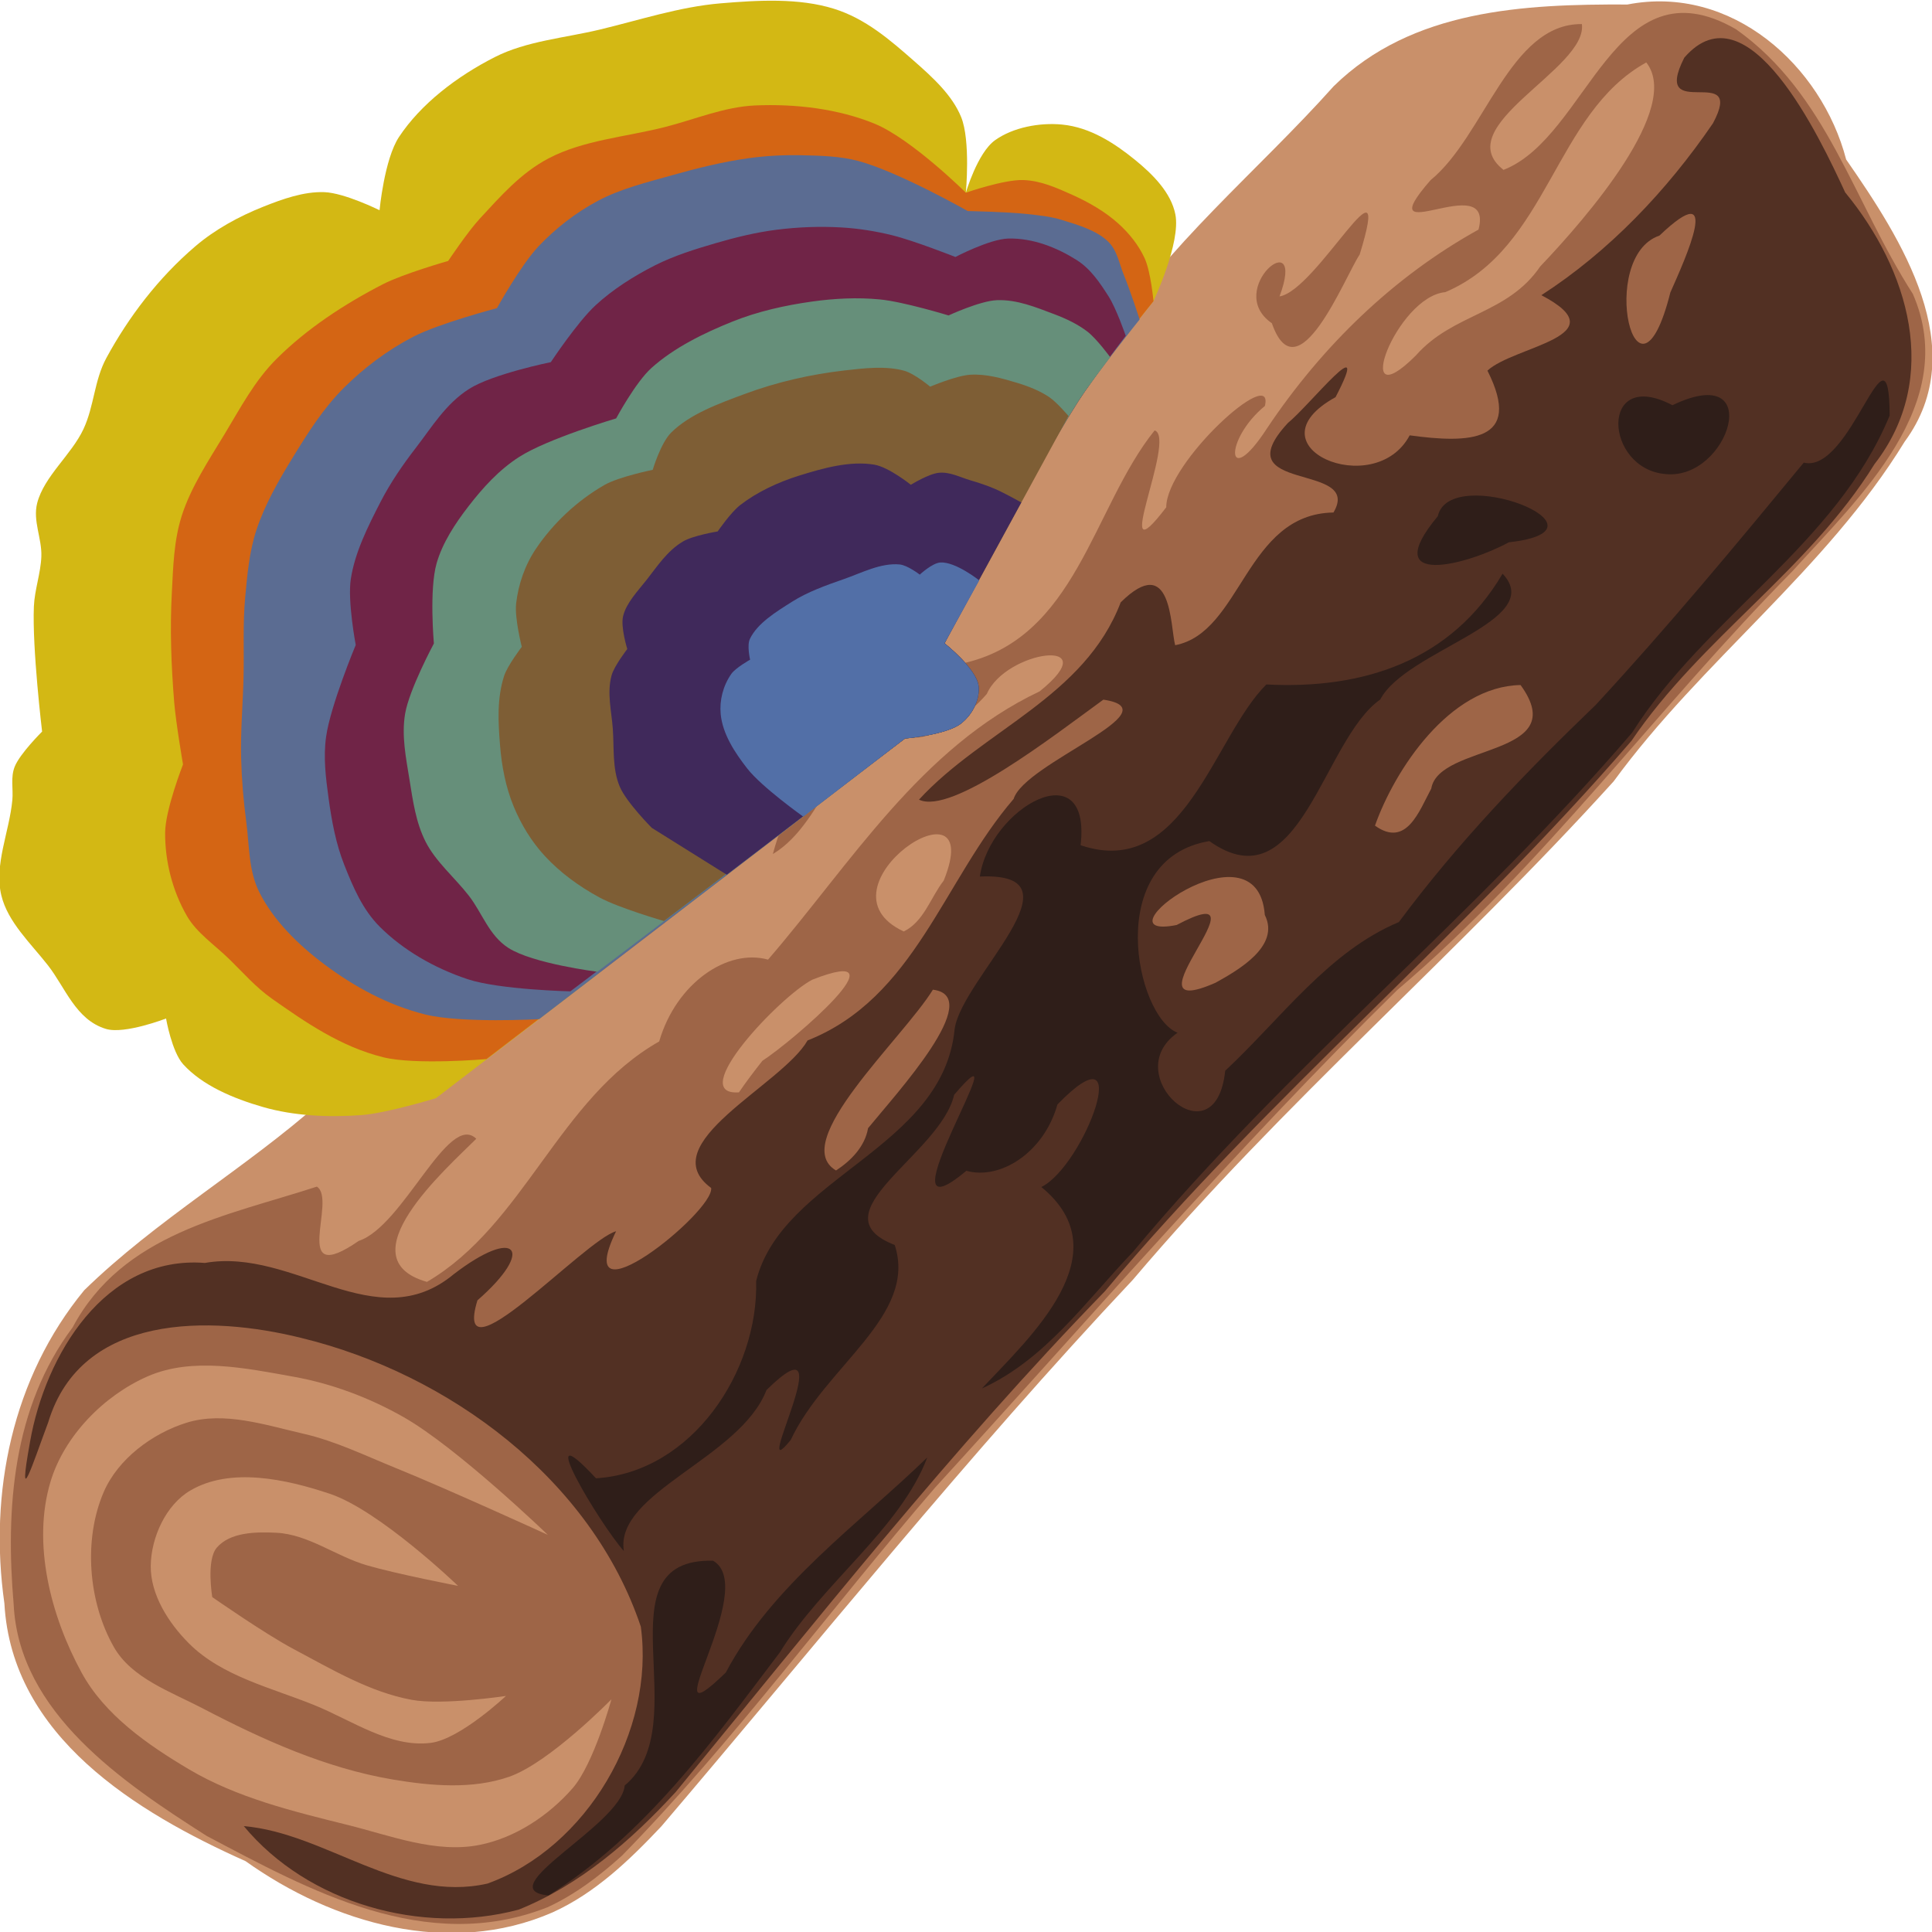 <?xml version="1.0" encoding="UTF-8" standalone="no"?>
<!-- Created with Inkscape (http://www.inkscape.org/) -->

<svg
   width="55mm"
   height="55mm"
   viewBox="0 0 55 55"
   version="1.1"
   id="svg5"
   inkscape:version="1.1 (c68e22c387, 2021-05-23)"
   sodipodi:docname="favicon.svg.2024_09_20_23_23_31.0.svg"
   xmlns:inkscape="http://www.inkscape.org/namespaces/inkscape"
   xmlns:sodipodi="http://sodipodi.sourceforge.net/DTD/sodipodi-0.dtd"
   xmlns="http://www.w3.org/2000/svg"
   xmlns:svg="http://www.w3.org/2000/svg">
  <sodipodi:namedview
     id="namedview7"
     pagecolor="#ffffff"
     bordercolor="#cccccc"
     borderopacity="1"
     inkscape:pageshadow="0"
     inkscape:pageopacity="1"
     inkscape:pagecheckerboard="0"
     inkscape:document-units="mm"
     showgrid="false"
     inkscape:zoom="0.35355339"
     inkscape:cx="111.72287"
     inkscape:cy="80.610173"
     inkscape:window-width="2560"
     inkscape:window-height="1377"
     inkscape:window-x="-8"
     inkscape:window-y="-8"
     inkscape:window-maximized="1"
     inkscape:current-layer="layer1"
     inkscape:snap-global="false">
    <inkscape:grid
       type="xygrid"
       id="grid3131" />
  </sodipodi:namedview>
  <defs
     id="defs2" />
  <g
     inkscape:label="Calque 1"
     inkscape:groupmode="layer"
     id="layer1">
    <g
       id="g897"
       transform="matrix(0,-1.002,1.004,0,18.076,199.605)">
      <g
         id="g2549"
         transform="rotate(52.751,50.962,27.571)">
        <path
           style="fill:#c9906a;stroke-width:0.265"
           d="m 83.994,-65.287 c -3.098,-0.753 -5.141,-3.514 -6.044,-6.427 -1.625,-2.977 -3.134,-6.834 -1.01,-9.969 1.547,-2.77 4.056,-4.968 7.186,-5.711 2.835,-0.354 5.728,0.014 8.588,-0.203 2.41,0.172 5.462,-0.768 7.132,0.834 1.664,-0.97 2.666,-2.167 4.864,-1.948 2.838,-0.768 5.64,-0.623 8.51,-0.595 1.627,-0.337 3.109,-1.98 4.359,-0.072 2.271,0.191 3.573,-3.043 5.885,-1.929 3.064,-1.15 6.387,-1.253 9.569,-1.873 3.091,-0.395 5.715,1.414 8.034,3.193 2.702,1.331 3.335,4.714 2.272,7.26 -0.122,2.73 -0.403,6.463 -3.532,7.385 -3.975,1.55 -8.342,1.47 -12.41,2.688 -6.441,1.214 -13.014,1.594 -19.42,3.02 -6.741,1.133 -13.375,2.806 -20.043,4.269 -1.297,0.217 -2.642,0.376 -3.94,0.078 z"
           id="path2557"
           sodipodi:nodetypes="cssssssscssssssscssssssssssssssssccssssssssscc" />
        <path
           style="fill:#9e6547;stroke-width:0.265"
           d="m 83.962,-65.492 c -3.566,-1.009 -5.071,-4.475 -6.457,-7.463 -0.967,-2.636 -2.118,-5.999 -0.375,-8.543 1.466,-2.316 3.368,-4.472 6.096,-5.255 2.749,-1.268 5.384,0.123 7.933,1.008 0.244,0.649 -2.386,1.838 0.012,1.946 1.258,0.434 4.249,-1.391 4.409,-0.292 -1.203,0.16 -5.031,0.45 -3.574,2.39 3.183,0.38 6.13,-1.888 9.376,-1.452 1.389,-1.03 3.147,-0.934 3.864,0.018 3.531,-0.753 7.079,-2.174 10.744,-1.406 2.485,-0.07 -0.053,-1.514 -1.238,-0.848 -1.725,0.36 -3.497,-0.352 -1.944,-1.14 -2.032,-0.567 -3.879,1.285 -5.637,1.088 1.912,-1.483 5.35,-2.725 7.526,-1.071 3.013,1.431 5.641,-1.277 8.376,-1.957 0.388,0.557 -3.713,2.671 -1.061,1.938 0.777,-1.018 4.923,-1.38 3.97,-0.599 -1.532,0.062 -2.331,1.262 -0.343,0.545 2.676,-0.925 5.489,-1.259 8.197,-0.867 1.445,-1.134 -2.98,-1.372 -0.231,-1.941 1.973,-0.067 4.482,-2.188 6.098,-0.933 -0.637,1.118 -4.785,0.002 -4.276,1.953 2.493,0.708 6.122,-2.879 7.667,0.812 0.944,3.025 -0.307,5.87 -0.561,9.018 -0.81,3.308 -4.709,3.679 -7.491,4.205 -5.394,0.771 -10.651,2.387 -16.115,2.689 -6.378,0.82 -12.678,2.165 -18.998,3.323 -4.467,0.95 -8.868,2.276 -13.386,2.948 -0.86,0.075 -1.736,0.075 -2.582,-0.113 z m -2.222,-12.765 c 0,0 0.493,-0.942 0.953,-1.041 0.568,-0.122 1.158,0.313 1.602,0.688 0.694,0.586 0.94,1.556 1.48,2.286 0.525,0.711 1.705,2.031 1.705,2.031 0,0 -0.471,-3.048 -1.31,-4.282 -0.742,-1.091 -1.783,-2.313 -3.093,-2.469 -0.799,-0.095 -1.69,0.387 -2.186,1.021 -0.505,0.646 -0.584,1.602 -0.474,2.415 0.177,1.309 1.095,2.409 1.768,3.545 0.589,0.995 0.977,2.268 1.976,2.851 0.725,0.423 2.508,0.231 2.508,0.231 0,0 -1.596,-0.871 -2.196,-1.531 -0.819,-0.901 -1.284,-2.075 -1.794,-3.18 -0.382,-0.827 -0.94,-2.566 -0.94,-2.566 z m 4.842,10.508 c 0.901,-0.186 2.409,-1.346 2.409,-1.346 0,0 -2.485,0.371 -3.639,-0.003 -1.05,-0.341 -1.927,-1.137 -2.682,-1.943 -1.31,-1.398 -2.248,-3.13 -3.061,-4.865 -0.433,-0.925 -1.086,-1.901 -0.949,-2.913 0.197,-1.455 1.153,-2.947 2.429,-3.673 0.891,-0.507 2.109,-0.498 3.073,-0.148 1.042,0.379 1.736,1.403 2.446,2.255 0.6,0.72 1.025,1.57 1.503,2.376 0.797,1.345 2.273,4.104 2.273,4.104 0,0 -0.541,-3.511 -1.227,-5.129 -0.435,-1.024 -1.042,-1.995 -1.795,-2.814 -0.931,-1.014 -1.942,-2.184 -3.28,-2.509 -1.318,-0.32 -2.909,-0.086 -4.006,0.712 -1.483,1.079 -2.309,3.043 -2.585,4.856 -0.206,1.349 0.248,2.759 0.76,4.024 0.596,1.472 1.627,2.74 2.621,3.978 0.793,0.987 1.506,2.174 2.645,2.725 0.924,0.448 2.058,0.521 3.064,0.313 z m 16.796,-13.195 c 1.027,0.076 5.329,-0.185 2.521,-0.978 -1.012,-0.177 -4.869,0.453 -3.592,1.289 0.352,-0.118 0.711,-0.217 1.07,-0.311 z m 7.191,-0.963 c 2.929,-1.742 -3.142,-2.137 -1.776,0.464 0.624,0.125 1.197,-0.312 1.776,-0.464 z m 24.03,-3.653 c 1.915,-0.312 5.924,-1.157 5.898,-2.793 -2.962,-0.431 -5.39,2.528 -8.486,1.746 -1.187,-0.743 -4.388,1.285 -1.756,0.927 1.581,-0.319 2.768,0.649 4.345,0.119 z m -7.038,-3.321 c -0.522,-1.604 2.56,-1.696 0.635,-0.475 0.938,0.508 5.237,-1.522 2.53,0.428 -0.727,0.252 -3.851,2.16 -3.165,0.048 z"
           id="path2555"
           sodipodi:nodetypes="ssssssscssssssssscssssssssssssscssscsssssscsscscsssssssscssssssssssssssssssssssssss" />
        <path
           style="fill:#523023;stroke-width:0.265"
           d="m 83.269,-65.935 c -2.622,-1.077 -4.639,-3.758 -4.756,-6.601 1.728,1.562 2.202,4.432 4.511,5.481 2.862,0.897 6.406,-0.57 7.88,-3.179 1.416,-4.174 0.023,-9.005 -2.703,-12.362 -1.658,-2.063 -4.528,-4.338 -7.156,-2.431 -1.07,0.675 -2.3,1.554 -0.744,0.127 1.822,-1.686 4.89,-2.939 7.018,-1.041 2.287,1.18 2.544,4.652 5.425,4.526 2.238,-0.014 2.281,0.847 0.083,0.998 -2.058,1.488 3.456,0.47 4.318,0.817 -2.737,1.389 2.554,1.249 2.89,0.653 -0.592,-2.022 3.367,-1.107 4.713,-1.682 3.153,0.88 5.806,-1.284 8.806,-1.926 0.867,-0.626 5.16,0.764 3.731,-0.705 -1.759,-0.036 -5.421,0.01 -5.881,-0.903 2.651,-0.478 5.497,0.527 7.946,-1 2.039,-0.266 0.704,1.389 0.492,1.904 1.719,0.855 3.845,-1.762 5.855,-0.284 1.554,-0.634 -2.191,-2.331 0.513,-2.807 0.786,-0.023 3.616,-0.759 1.518,0.234 -2.849,-0.416 -0.914,3.028 1.016,2.136 1.185,1.186 2.449,2.13 2.868,-0.129 1.025,-0.104 3.581,1.496 2.514,-0.781 2.277,0.174 4.626,-0.207 6.831,-0.943 1.831,-0.841 -1.447,-1.038 0.479,-1.975 2.694,-0.572 1.688,4.127 1.315,5.808 0.109,2.813 -1.003,5.848 -4.013,6.649 -3.289,1.266 -6.912,0.959 -10.24,2.086 -7.057,1.503 -14.312,1.806 -21.35,3.411 -6.177,0.935 -12.224,2.513 -18.292,3.957 -1.839,0.334 -3.765,0.465 -5.587,-0.036 z m 33.959,-9.687 c 1.514,-2.342 -4.368,-2.357 -2.165,-1.284 3.147,0.516 -3.08,1.262 -0.113,1.974 0.718,0.102 2.096,0.29 2.277,-0.69 z m 5.93,0 c 0.953,-0.895 3.737,1.73 3.795,-0.808 -1.635,-1.196 -4.31,-0.235 -5.704,0.681 0.323,1.052 1.251,0.426 1.91,0.127 z m -18.554,-1.984 c 1.205,-0.294 4.934,-0.959 3.846,-2.02 -1.533,0.593 -5.895,0.97 -5.295,2.426 0.505,0.037 1.063,-0.045 1.449,-0.406 z m 32.48,-5.131 c 0.922,-0.509 3.236,-1.754 0.732,-1.474 -1.78,-0.593 -3.807,3.935 -0.732,1.474 z"
           id="path2553"
           sodipodi:nodetypes="cssssssssssssssssssssssssssssssssssssssscsssssscssssssssssssssssssssssssssscssssssssssssccssssssssssssssssssscssssssssss" />
        <path
           style="fill:#2f1e19;stroke-width:0.265"
           d="m 84.195,-65.741 c -1.258,-1.169 2.865,-0.343 3.614,-1.177 2.712,-0.125 3.295,-5.615 5.859,-3.567 0.609,1.433 -4.734,3.128 -1.633,2.747 2.54,-1.182 5.563,-1.078 8.244,-1.406 -1.818,1.143 -4.553,1.053 -6.678,1.878 -3.058,0.856 -6.189,1.823 -9.405,1.526 z m 18.499,-4.025 c 1.971,-0.336 5.5,-0.646 4.81,-3.536 1.34,0.258 5.01,-2.079 1.783,-1.591 -1.147,0.867 -2.605,0.723 -3.196,-0.063 -3.466,0.165 4.135,-2.607 1.03,-1.928 -1.325,1.114 -5.206,0.288 -3.923,2.376 -0.693,1.995 -3.649,1.546 -5.698,2.624 -1.909,0.472 3.502,-1.954 0.309,-1.544 -1.767,1.094 -5.188,-0.292 -5.988,1.193 -0.08,-1.017 0.355,-4.872 0.622,-2.123 2.275,1.517 5.516,0.363 7.006,-1.711 2.368,-1.91 6.496,0.218 8.815,-2.294 1.04,-1.034 5.701,-1.283 3.191,-3.016 1.411,-1.386 4.691,-0.934 2.813,1.021 1.733,2.566 4.854,-0.167 6.957,-0.448 2.105,1.782 4.58,2.639 7.237,1.549 0.193,1.843 -3.485,0.071 -4.926,0.746 -2.002,-0.076 -5.352,3.286 -6.291,0.269 -2.711,-1.422 -4.684,2.709 -4.012,3.789 -2.087,-0.091 -1.384,3.598 0.42,1.677 2.19,-0.227 4.385,-0.922 6.477,-0.382 2.695,-0.783 5.4,-1.209 8.179,-1.533 2.976,-0.527 5.92,-1.214 8.86,-1.909 0.875,1.086 4.528,-1.957 2.749,0.41 -3.43,2.006 -7.616,1.392 -11.265,2.751 -6.667,1.443 -13.54,1.638 -20.19,3.175 -1.897,0.302 -3.839,0.935 -5.767,0.497 z m 31.168,-8.939 c -1.319,-1.172 0.336,-3.585 1.331,-1.447 2.894,0.593 -0.01,2.667 -1.331,1.447 z m -4.72,-1.155 c -1.298,-0.192 -3.78,-1.202 -1.154,-1.809 1.203,-1.011 3.946,3.479 1.154,1.809 z"
           id="path2551"
           sodipodi:nodetypes="sssssssssssssssscssssssssssssssssssssssssscssssssssssssssssssssssssssssssscssssssssssssssssssccsssssscssssscc" />
      </g>
      <g
         id="g1292-1"
         transform="matrix(0.522,-0.087,0.109,0.626,146.515,-27.976)">
        <path
           style="fill:#d3b814;fill-opacity:1;stroke:none;stroke-width:0.265px;stroke-linecap:butt;stroke-linejoin:miter;stroke-opacity:1"
           d="M 47.483,63.519 32.771,40.231 c 0,0 -0.346,-2.284 -0.209,-3.417 0.178,-1.474 0.578,-2.97 1.325,-4.253 0.736,-1.265 1.707,-2.519 2.998,-3.207 0.769,-0.41 2.58,-0.418 2.58,-0.418 0,0 -0.466,-1.942 0,-2.719 0.758,-1.267 2.559,-1.484 3.905,-2.092 1.334,-0.603 2.653,-1.445 4.114,-1.534 1.694,-0.103 3.293,0.821 4.95,1.185 0.579,0.127 1.214,0.081 1.743,0.349 0.646,0.327 1.604,1.464 1.604,1.464 0,0 4.488,0.171 6.694,0.558 0.877,0.154 1.702,0.548 2.58,0.697 0.942,0.16 1.963,-0.123 2.859,0.209 1.355,0.503 2.233,1.859 3.486,2.58 1.119,0.644 2.475,0.828 3.556,1.534 1.941,1.268 3.742,2.855 5.09,4.741 0.696,0.973 1.171,2.117 1.464,3.277 0.228,0.904 0.436,1.885 0.209,2.789 -0.221,0.882 -1.464,2.301 -1.464,2.301 0,0 2.657,0.585 3.695,1.394 1.541,1.201 2.669,2.979 3.347,4.811 0.559,1.512 0.366,3.204 0.488,4.811 0.139,1.833 0.472,3.68 0.279,5.508 -0.18,1.699 -0.432,3.494 -1.325,4.95 -0.817,1.333 -2.191,2.262 -3.486,3.138 -1.051,0.71 -2.17,1.44 -3.417,1.673 -1.33,0.249 -4.044,-0.349 -4.044,-0.349 0,0 2.006,0.803 2.51,1.673 0.514,0.887 0.532,2.095 0.209,3.068 -0.405,1.22 -1.473,2.169 -2.51,2.928 -0.958,0.702 -2.09,1.363 -3.277,1.394 -1.558,0.041 -4.393,-1.604 -4.393,-1.604 0,0 -2.98,-2.803 -4.602,-4.044 -3.676,-2.812 -11.574,-7.67 -11.574,-7.67 0,0 -1.634,1.229 -2.58,1.185 -0.697,-0.032 -1.432,-0.461 -1.813,-1.046 -0.472,-0.725 -0.279,-2.58 -0.279,-2.58 z"
           id="path16672-3"
           sodipodi:nodetypes="ccssscssssscsssssssscssssssscsssscscssc" />
        <path
           style="fill:#d46514;fill-opacity:1;stroke:none;stroke-width:0.265px;stroke-linecap:butt;stroke-linejoin:miter;stroke-opacity:1"
           d="M 47.483,63.519 34.374,42.741 c 0,0 0.322,-3.161 1.046,-4.532 0.945,-1.789 2.563,-3.163 4.114,-4.462 0.761,-0.638 1.662,-1.088 2.51,-1.604 0.872,-0.531 1.675,-1.232 2.65,-1.534 1.47,-0.455 3.079,-0.565 4.602,-0.349 1.216,0.173 3.451,1.29 3.451,1.29 0,0 2.257,-0.009 3.382,0.07 1.938,0.136 3.877,0.343 5.787,0.697 1.355,0.251 2.743,0.467 4.009,1.011 1.416,0.609 2.653,1.575 3.905,2.475 1.227,0.883 2.545,1.705 3.521,2.859 1.294,1.53 2.258,3.354 2.963,5.229 0.363,0.966 0.628,3.033 0.628,3.033 0,0 1.367,1.072 1.952,1.708 0.968,1.052 2.025,2.12 2.545,3.451 0.656,1.677 0.425,3.576 0.593,5.369 0.128,1.369 0.523,2.755 0.314,4.114 -0.28,1.819 -0.952,3.653 -2.057,5.125 -1.143,1.522 -4.497,3.521 -4.497,3.521 0,0 0.353,1.769 0.143,2.617 -0.191,0.77 -0.727,1.424 -1.226,2.042 -0.562,0.695 -1.211,1.341 -1.958,1.831 -0.63,0.413 -1.338,0.734 -2.073,0.898 -0.764,0.171 -2.347,0.073 -2.347,0.073 0,0 -2.98,-2.803 -4.602,-4.044 -3.676,-2.812 -11.574,-7.67 -11.574,-7.67 0,0 -1.634,1.229 -2.58,1.185 -0.697,-0.032 -1.432,-0.461 -1.813,-1.046 -0.472,-0.725 -0.279,-2.58 -0.279,-2.58 z"
           id="path16672-7-0"
           sodipodi:nodetypes="ccssssscsssssscssssscsssscscssc" />
        <path
           style="fill:#5b6c92;fill-opacity:1;stroke:none;stroke-width:0.265px;stroke-linecap:butt;stroke-linejoin:miter;stroke-opacity:1"
           d="M 47.483,63.519 36.001,45.354 c 0,0 0.49,-3.462 1.292,-4.976 0.845,-1.594 2.155,-2.95 3.571,-4.068 1.312,-1.036 2.814,-1.929 4.433,-2.343 1.238,-0.316 2.556,-0.091 3.833,-0.055 1.142,0.032 2.284,0.11 3.419,0.243 1.423,0.167 2.826,0.471 4.24,0.698 1.406,0.226 2.829,0.355 4.22,0.661 1.175,0.259 2.368,0.51 3.47,0.993 1.257,0.551 2.406,1.337 3.516,2.145 1.143,0.833 2.303,1.689 3.214,2.771 0.852,1.011 1.57,2.166 2.042,3.401 0.472,1.236 0.745,3.898 0.745,3.898 0,0 2.073,1.377 2.895,2.293 0.774,0.862 1.427,1.864 1.854,2.941 0.432,1.09 0.526,2.288 0.671,3.451 0.145,1.158 0.246,2.329 0.198,3.495 -0.032,0.787 -0.147,1.573 -0.327,2.339 -0.198,0.843 -0.405,1.705 -0.824,2.462 -0.93,1.682 -3.659,4.458 -3.659,4.458 0,0 -0.406,1.73 -0.695,2.568 -0.177,0.513 -0.352,1.036 -0.635,1.499 -0.424,0.696 -0.87,1.451 -1.563,1.88 -0.561,0.347 -1.278,0.33 -1.925,0.454 -0.826,0.158 -2.494,0.368 -2.494,0.368 0,0 -2.438,-2.29 -3.764,-3.304 -3.676,-2.812 -11.574,-7.67 -11.574,-7.67 0,0 -1.634,1.229 -2.58,1.185 -0.697,-0.032 -1.432,-0.461 -1.813,-1.046 -0.472,-0.725 -0.279,-2.58 -0.279,-2.58 z"
           id="path16672-7-8-1"
           sodipodi:nodetypes="ccssssssssssscsssssscsssscscssc" />
        <path
           style="fill:#702447;fill-opacity:1;stroke:none;stroke-width:0.265px;stroke-linecap:butt;stroke-linejoin:miter;stroke-opacity:1"
           d="M 47.483,63.519 37.185,46.932 c 0,0 0.739,-3.113 1.588,-4.433 0.899,-1.397 2.143,-2.628 3.571,-3.476 1.078,-0.64 2.36,-0.889 3.595,-1.111 1.211,-0.217 2.455,-0.233 3.685,-0.203 1.096,0.027 2.21,0.064 3.271,0.342 1.611,0.421 4.585,1.98 4.585,1.98 0,0 2.391,-0.044 3.53,0.267 1.368,0.374 2.612,1.131 3.815,1.881 0.903,0.563 1.74,1.234 2.53,1.948 0.944,0.852 2.051,1.635 2.623,2.771 0.577,1.149 0.667,3.799 0.667,3.799 0,0 1.877,1.462 2.6,2.392 0.672,0.865 1.178,1.865 1.558,2.892 0.338,0.915 0.492,1.893 0.622,2.86 0.123,0.912 0.199,1.837 0.149,2.756 -0.053,0.972 -0.212,1.944 -0.475,2.881 -0.21,0.75 -0.512,1.477 -0.874,2.167 -0.488,0.931 -1.736,2.634 -1.736,2.634 0,0 0.638,1.644 0.488,2.469 -0.198,1.094 -0.938,2.082 -1.754,2.837 -0.611,0.566 -1.436,0.867 -2.221,1.145 -0.721,0.256 -2.248,0.467 -2.248,0.467 0,0 -1.967,-1.771 -3.024,-2.565 -3.7,-2.78 -11.574,-7.67 -11.574,-7.67 0,0 -1.634,1.229 -2.58,1.185 -0.697,-0.032 -1.432,-0.461 -1.813,-1.046 -0.472,-0.725 -0.279,-2.58 -0.279,-2.58 z"
           id="path16672-7-8-0-4"
           sodipodi:nodetypes="ccssssscsssscsssssscssscscssc" />
        <path
           style="fill:#668f7a;fill-opacity:1;stroke:none;stroke-width:0.265px;stroke-linecap:butt;stroke-linejoin:miter;stroke-opacity:1"
           d="m 47.483,63.519 -9.509,-15.256 c 0,0 1.023,-2.785 2.081,-3.743 0.842,-0.763 2.091,-0.891 3.128,-1.356 1.089,-0.488 2.094,-1.206 3.25,-1.505 1.112,-0.288 2.289,-0.258 3.438,-0.252 1.176,0.006 2.387,-0.033 3.517,0.292 1.245,0.358 3.451,1.783 3.451,1.783 0,0 2.895,0.183 4.22,0.711 1.018,0.405 1.918,1.096 2.73,1.831 0.829,0.751 1.631,1.59 2.136,2.589 0.705,1.394 1.144,4.546 1.144,4.546 0,0 1.733,1.119 2.343,1.925 0.86,1.137 1.359,2.539 1.712,3.92 0.301,1.177 0.373,2.417 0.325,3.631 -0.04,1.016 -0.192,2.042 -0.512,3.008 -0.341,1.031 -1.478,2.904 -1.478,2.904 0,0 0.484,1.493 0.363,2.24 -0.145,0.897 -0.74,1.672 -1.263,2.415 -0.35,0.497 -0.752,0.972 -1.235,1.342 -0.465,0.356 -1.558,0.812 -1.558,0.812 0,0 -1.326,-1.192 -2.038,-1.727 -3.701,-2.779 -11.574,-7.67 -11.574,-7.67 0,0 -1.634,1.229 -2.58,1.185 -0.697,-0.032 -1.432,-0.461 -1.813,-1.046 -0.472,-0.725 -0.279,-2.58 -0.279,-2.58 z"
           id="path16672-7-8-0-5-6"
           sodipodi:nodetypes="ccssssscssscsssscssscscssc" />
        <path
           style="fill:#7e5e35;fill-opacity:1;stroke:none;stroke-width:0.265px;stroke-linecap:butt;stroke-linejoin:miter;stroke-opacity:1"
           d="m 47.483,63.519 -7.438,-11.953 c 0,0 1.096,-1.875 1.835,-2.659 0.779,-0.826 1.687,-1.553 2.684,-2.096 0.9,-0.491 1.898,-0.818 2.905,-1.012 1.11,-0.214 2.261,-0.234 3.389,-0.153 1.224,0.087 2.489,0.202 3.616,0.687 0.521,0.224 1.381,0.994 1.381,0.994 0,0 1.585,-0.113 2.346,0.07 0.979,0.235 1.944,0.661 2.73,1.289 1.151,0.918 2.138,2.126 2.727,3.476 0.301,0.689 0.355,2.229 0.355,2.229 0,0 1.35,0.55 1.801,1.087 0.811,0.965 1.091,2.296 1.367,3.526 0.334,1.49 0.432,3.045 0.325,4.568 -0.062,0.889 -0.125,1.836 -0.561,2.613 -0.244,0.435 -1.084,1.03 -1.084,1.03 0,0 0.346,1.23 0.264,1.846 -0.096,0.727 -0.491,1.393 -0.868,2.021 -0.285,0.474 -0.622,0.929 -1.038,1.293 -0.346,0.303 -1.18,0.712 -1.18,0.712 L 52.154,65.96 c 0,0 -1.634,1.229 -2.58,1.185 -0.697,-0.032 -1.432,-0.461 -1.813,-1.046 -0.472,-0.725 -0.279,-2.58 -0.279,-2.58 z"
           id="path16672-7-8-0-5-3-7"
           sodipodi:nodetypes="ccssssscssscsssscsssccssc" />
        <path
           style="fill:#40295b;fill-opacity:1;stroke:none;stroke-width:0.265px;stroke-linecap:butt;stroke-linejoin:miter;stroke-opacity:1"
           d="m 47.483,63.519 -5.565,-8.847 3.166,-2.954 c 0,0 1.595,-0.938 2.487,-1.11 1.016,-0.196 2.07,0.04 3.102,0.122 0.953,0.075 1.955,-0.004 2.847,0.34 0.476,0.183 1.249,0.884 1.249,0.884 0,0 1.217,-0.141 1.775,0.057 0.674,0.24 1.179,0.818 1.705,1.302 0.621,0.572 1.341,1.114 1.695,1.881 0.226,0.489 0.213,1.603 0.213,1.603 0,0 0.892,0.718 1.193,1.193 0.534,0.841 0.857,1.828 1.012,2.813 0.175,1.113 0.325,2.34 -0.112,3.378 -0.262,0.622 -1.4,1.462 -1.4,1.462 0,0 0.423,0.873 0.376,1.331 -0.051,0.496 -0.436,0.897 -0.689,1.326 -0.205,0.348 -0.424,0.689 -0.672,1.008 -0.295,0.379 -0.966,1.068 -0.966,1.068 l -6.743,-4.416 c 0,0 -1.634,1.229 -2.58,1.185 -0.697,-0.032 -1.432,-0.461 -1.813,-1.046 -0.472,-0.725 -0.279,-2.58 -0.279,-2.58 z"
           id="path16672-7-8-0-5-3-9-2"
           sodipodi:nodetypes="cccssscssscssscsssccssc" />
        <path
           style="fill:#526fa7;fill-opacity:1;stroke:none;stroke-width:0.265px;stroke-linecap:butt;stroke-linejoin:miter;stroke-opacity:1"
           d="m 47.483,63.519 -3.198,-5.05 c 0,0 1.934,-1.608 3.067,-2.116 0.979,-0.439 2.056,-0.83 3.128,-0.765 0.718,0.044 1.462,0.306 2.017,0.763 0.282,0.232 0.579,0.931 0.579,0.931 0,0 0.782,-0.043 1.101,0.144 0.761,0.448 1.184,1.338 1.578,2.128 0.378,0.758 0.555,1.606 0.719,2.436 0.167,0.845 0.53,1.751 0.265,2.571 -0.111,0.346 -0.724,0.814 -0.724,0.814 0,0 0.501,0.634 0.453,0.996 -0.09,0.677 -1.305,1.58 -1.305,1.58 l -3.009,-1.992 c 0,0 -1.634,1.229 -2.58,1.185 -0.697,-0.032 -1.432,-0.461 -1.813,-1.046 -0.472,-0.725 -0.279,-2.58 -0.279,-2.58 z"
           id="path16672-7-8-0-5-3-9-4-1"
           sodipodi:nodetypes="ccssscsssscsccssc" />
      </g>
    </g>
  </g>
</svg>
